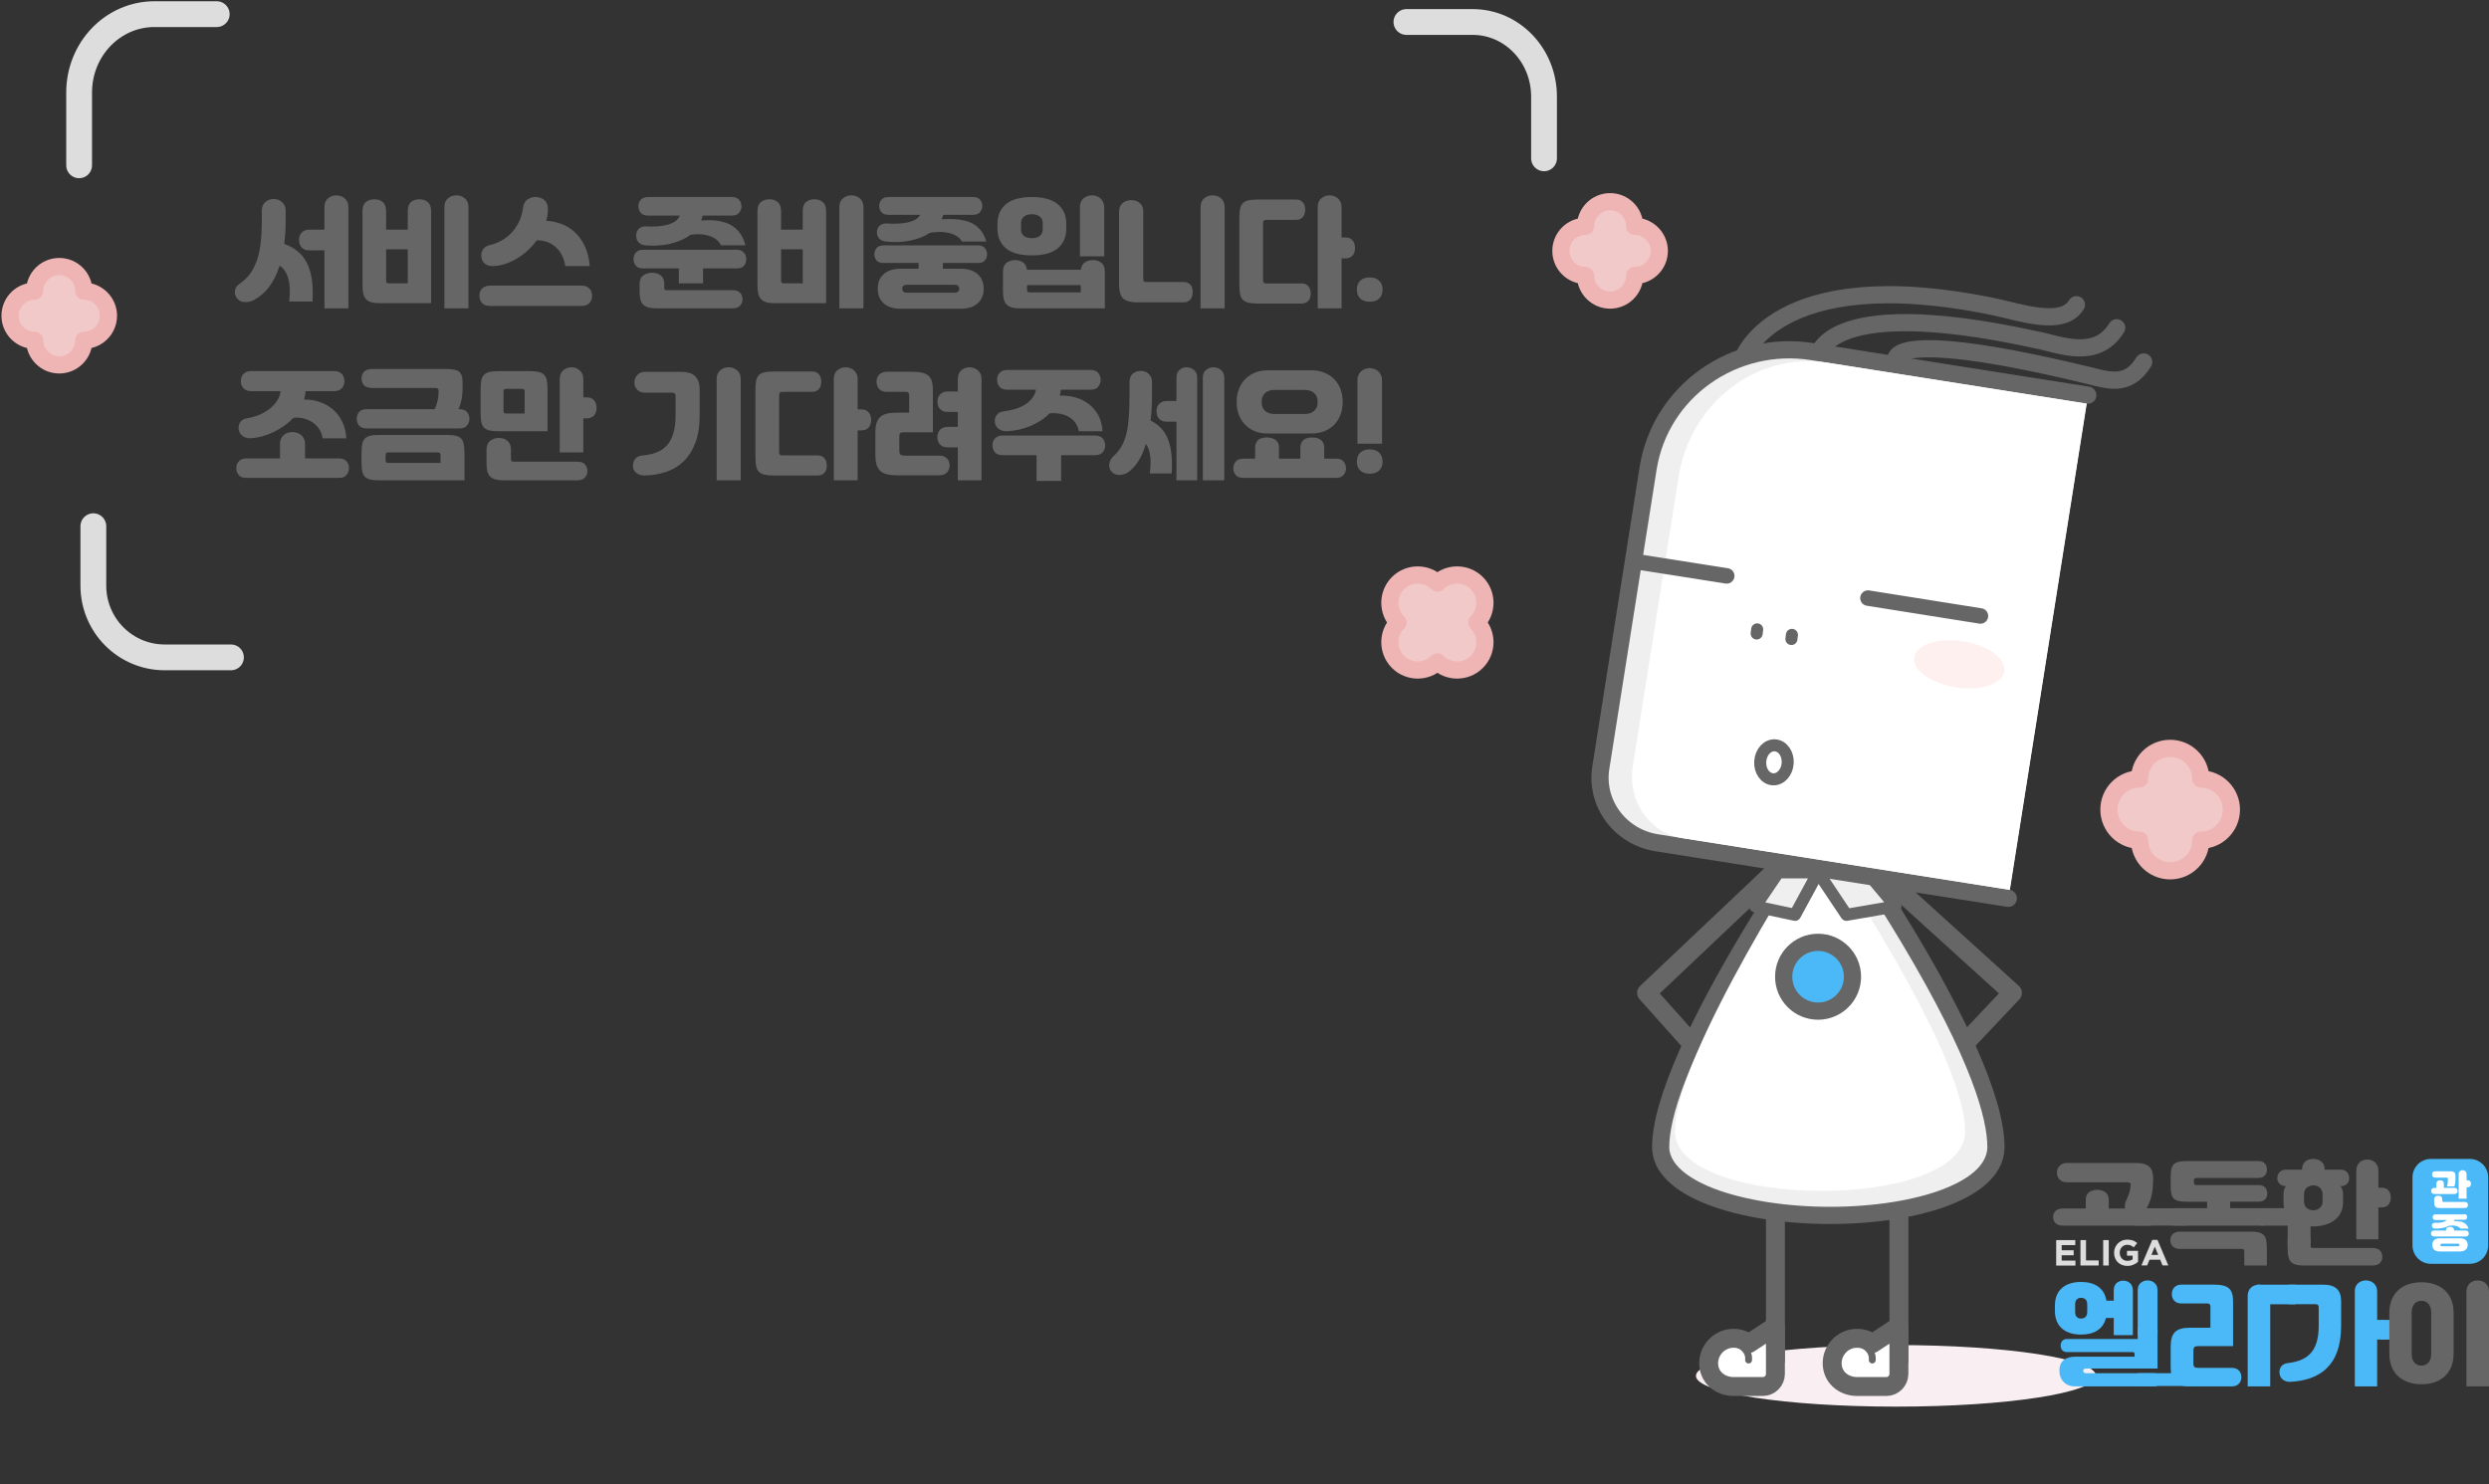 <svg width="1447" height="863" viewBox="0 0 1447 863" fill="none" xmlns="http://www.w3.org/2000/svg">
<rect x="0" y="0" width="1447" height="863" fill="#333333" stroke="none"/>
<path d="M1218.55 800.099C1218.55 809.999 1166.45 817.999 1102.25 817.999C1038.05 817.999 985.945 809.999 985.945 800.099C985.945 790.199 1038.05 782.199 1102.25 782.199C1166.45 782.199 1218.55 790.199 1218.55 800.099Z" fill="#F9EFF2"/>
<path d="M1103.95 675V791" stroke="#666666" stroke-width="11" stroke-miterlimit="10" stroke-linecap="round" stroke-linejoin="round"/>
<path d="M1032.15 675V791" stroke="#666666" stroke-width="11" stroke-miterlimit="10" stroke-linecap="round" stroke-linejoin="round"/>
<path d="M1031.25 507.3L957.246 577.4L999.046 624.2" stroke="#666666" stroke-width="11" stroke-miterlimit="10" stroke-linecap="round" stroke-linejoin="round"/>
<path d="M1092.65 507.3L1169.95 577.4L1125.75 624.2" stroke="#666666" stroke-width="11" stroke-miterlimit="10" stroke-linecap="round" stroke-linejoin="round"/>
<path d="M1063.95 706.799C1016.15 706.799 965.445 692.799 965.445 666.999C965.445 616.899 1044.05 500.799 1062.95 473.699C1081.85 500.699 1160.35 615.499 1160.35 666.999C1160.35 681.799 1144.85 690.999 1131.95 695.999C1114.15 702.999 1090.05 706.799 1063.95 706.799Z" fill="#EFEFEF"/>
<path d="M1062.95 482.4C1072.55 496.2 1089.15 520.9 1105.65 548.5C1146.75 617.4 1155.35 651 1155.35 667C1155.35 673.6 1150.95 683.2 1130.05 691.4C1113.15 698 1089.05 701.8 1063.95 701.8C1038.55 701.8 1013.95 697.9 996.445 691.2C986.745 687.5 970.445 679.3 970.445 667C970.445 651.5 979.045 618.4 1020.25 549.1C1036.75 521.3 1053.45 496.3 1062.95 482.4ZM1062.95 465C1062.95 465 960.445 608.1 960.445 667C960.445 696.7 1012.35 711.8 1063.95 711.8C1114.85 711.8 1165.35 697.1 1165.35 667C1165.35 606.4 1062.95 465 1062.95 465Z" fill="#666666"/>
<path d="M1056.85 486.1C1056.85 486.1 973.746 612.4 973.746 657.9C973.746 703.4 1142.45 704.8 1142.45 657.9C1142.55 611.1 1056.85 486.1 1056.85 486.1Z" fill="white"/>
<path d="M1033.85 507.3L1020.45 527.1L1043.55 532L1056.95 507.3H1033.85Z" fill="#EFEFEF"/>
<path d="M1033.85 507.3L1020.45 527.1L1043.55 532L1056.95 507.3H1033.85Z" stroke="#666666" stroke-width="7" stroke-miterlimit="10" stroke-linecap="round" stroke-linejoin="round"/>
<path d="M1085.45 507.3L1101.95 527.1L1073.45 532L1056.95 507.3H1085.45Z" fill="#EFEFEF"/>
<path d="M1085.45 507.3L1101.95 527.1L1073.45 532L1056.95 507.3H1085.45Z" stroke="#666666" stroke-width="7" stroke-miterlimit="10" stroke-linecap="round" stroke-linejoin="round"/>
<path d="M1076.95 568C1076.95 579 1067.95 588 1056.95 588C1045.95 588 1036.95 579 1036.95 568C1036.95 557 1045.95 548 1056.95 548C1067.95 548 1076.95 556.9 1076.95 568Z" fill="#4BB9F7"/>
<path d="M1056.95 588C1067.99 588 1076.95 579.046 1076.95 568C1076.95 556.954 1067.99 548 1056.95 548C1045.9 548 1036.95 556.954 1036.95 568C1036.95 579.046 1045.9 588 1056.95 588Z" stroke="#666666" stroke-width="10" stroke-miterlimit="10" stroke-linecap="round" stroke-linejoin="round"/>
<path d="M1088.55 781.299C1085.85 779.199 1082.35 777.999 1078.55 778.299C1071.25 778.799 1065.45 784.899 1065.15 792.199C1064.85 800.499 1071.45 806.299 1079.65 806.299H1096.65C1100.65 806.299 1103.95 802.999 1103.95 798.999V771.199L1088.55 781.299Z" fill="white"/>
<path d="M1088.55 781.299C1085.85 779.199 1082.35 777.999 1078.55 778.299C1071.25 778.799 1065.45 784.899 1065.15 792.199C1064.85 800.499 1071.45 806.299 1079.65 806.299H1096.65C1100.65 806.299 1103.95 802.999 1103.95 798.999V771.199L1088.55 781.299Z" stroke="#666666" stroke-width="11" stroke-miterlimit="10" stroke-linecap="round" stroke-linejoin="round"/>
<path d="M1083.25 782.199C1083.25 782.199 1089.05 784.899 1088.45 790.899" stroke="#666666" stroke-width="4" stroke-miterlimit="10" stroke-linecap="round" stroke-linejoin="round"/>
<path d="M1016.75 781.299C1014.05 779.199 1010.55 777.999 1006.75 778.299C999.446 778.799 993.646 784.899 993.346 792.199C993.046 800.499 999.646 806.299 1007.85 806.299H1024.85C1028.85 806.299 1032.15 802.999 1032.15 798.999V771.199L1016.75 781.299Z" fill="white"/>
<path d="M1016.75 781.299C1014.05 779.199 1010.55 777.999 1006.75 778.299C999.446 778.799 993.646 784.899 993.346 792.199C993.046 800.499 999.646 806.299 1007.85 806.299H1024.85C1028.85 806.299 1032.15 802.999 1032.15 798.999V771.199L1016.75 781.299Z" stroke="#666666" stroke-width="11" stroke-miterlimit="10" stroke-linecap="round" stroke-linejoin="round"/>
<path d="M1011.35 782.199C1011.35 782.199 1017.15 784.899 1016.55 790.899" stroke="#666666" stroke-width="4" stroke-miterlimit="10" stroke-linecap="round" stroke-linejoin="round"/>
<path d="M1056.05 210C1056.05 210 1054.85 169.3 1184.15 197.7C1197.25 200.2 1218.65 209.8 1230.55 190.6" stroke="#666666" stroke-width="10" stroke-miterlimit="10" stroke-linecap="round" stroke-linejoin="round"/>
<path d="M1012.54 209.8C1012.54 209.8 1030.14 152 1158.34 178.2C1173.64 181.3 1199.14 190.6 1207.14 177.2" stroke="#666666" stroke-width="10" stroke-miterlimit="10" stroke-linecap="round" stroke-linejoin="round"/>
<path d="M1167.55 522.4L963.146 490.1C941.846 486.7 927.346 467.2 930.646 446.4L958.146 272.3C965.246 227.6 1008.05 197.2 1053.75 204.5L1213.75 229.8" fill="#EFEFEF"/>
<path d="M1167.55 522.4L963.146 490.1C941.846 486.7 927.346 467.2 930.646 446.4L958.146 272.3C965.246 227.6 1008.05 197.2 1053.75 204.5L1213.75 229.8" stroke="#666666" stroke-width="10" stroke-miterlimit="10" stroke-linecap="round" stroke-linejoin="round"/>
<path d="M1168.45 517.5L977.945 487.4C958.945 484.4 946.045 465.7 949.245 445.6L975.845 277.4C982.645 234.2 1021.35 204.5 1062.35 210.9L1213.15 234.7" fill="white"/>
<path d="M954.346 327.1L1003.85 334.9" stroke="#666666" stroke-width="9" stroke-miterlimit="10" stroke-linecap="round" stroke-linejoin="round"/>
<path d="M1085.95 347.8L1151.35 358.2" stroke="#666666" stroke-width="9" stroke-miterlimit="10" stroke-linecap="round" stroke-linejoin="round"/>
<path d="M1021.55 366L1021.25 368.4" stroke="#666666" stroke-width="7" stroke-miterlimit="10" stroke-linecap="round" stroke-linejoin="round"/>
<path d="M1041.75 369.2L1041.45 371.6" stroke="#666666" stroke-width="7" stroke-miterlimit="10" stroke-linecap="round" stroke-linejoin="round"/>
<path d="M1039.29 443.817C1039.63 438.36 1036.34 433.71 1031.93 433.43C1027.52 433.151 1023.66 437.348 1023.32 442.804C1022.97 448.261 1026.27 452.911 1030.68 453.191C1035.08 453.47 1038.94 449.273 1039.29 443.817Z" stroke="#666666" stroke-width="7" stroke-miterlimit="10" stroke-linecap="round" stroke-linejoin="round"/>
<path d="M1165.25 390.4C1164.05 397.8 1151.45 402 1136.95 399.7C1122.45 397.4 1111.75 389.6 1112.85 382.2C1114.05 374.8 1126.65 370.6 1141.15 372.9C1155.65 375.1 1166.45 383 1165.25 390.4Z" fill="#FFF0F0"/>
<path d="M1102.15 209.9C1102.15 209.9 1094.25 189.5 1212.35 217.9C1224.35 220.6 1236.65 226.1 1246.25 210.5" stroke="#666666" stroke-width="10" stroke-miterlimit="10" stroke-linecap="round" stroke-linejoin="round"/>
<path d="M858.546 362C864.846 355.7 864.846 345.4 858.546 339.1C852.246 332.8 841.946 332.8 835.646 339.1C829.346 332.8 819.046 332.8 812.746 339.1C806.446 345.4 806.446 355.7 812.746 362C806.446 368.3 806.446 378.6 812.746 384.9C819.046 391.2 829.346 391.2 835.646 384.9C841.946 391.2 852.246 391.2 858.546 384.9C864.846 378.6 864.846 368.3 858.546 362Z" fill="#F2C9C9"/>
<path d="M858.546 362C864.846 355.7 864.846 345.4 858.546 339.1C852.246 332.8 841.946 332.8 835.646 339.1C829.346 332.8 819.046 332.8 812.746 339.1C806.446 345.4 806.446 355.7 812.746 362C806.446 368.3 806.446 378.6 812.746 384.9C819.046 391.2 829.346 391.2 835.646 384.9C841.946 391.2 852.246 391.2 858.546 384.9C864.846 378.6 864.846 368.3 858.546 362Z" stroke="#EFB4B4" stroke-width="10" stroke-miterlimit="10" stroke-linecap="round" stroke-linejoin="round"/>
<path d="M950.345 131.6C950.345 123.7 943.945 117.3 936.045 117.3C928.145 117.3 921.745 123.7 921.745 131.6C913.845 131.6 907.445 138 907.445 145.9C907.445 153.8 913.845 160.2 921.745 160.2C921.745 168.1 928.145 174.5 936.045 174.5C943.945 174.5 950.345 168.1 950.345 160.2C958.245 160.2 964.645 153.8 964.645 145.9C964.645 138 958.145 131.6 950.345 131.6Z" fill="#F2C9C9"/>
<path d="M950.345 131.6C950.345 123.7 943.945 117.3 936.045 117.3C928.145 117.3 921.745 123.7 921.745 131.6C913.845 131.6 907.445 138 907.445 145.9C907.445 153.8 913.845 160.2 921.745 160.2C921.745 168.1 928.145 174.5 936.045 174.5C943.945 174.5 950.345 168.1 950.345 160.2C958.245 160.2 964.645 153.8 964.645 145.9C964.645 138 958.145 131.6 950.345 131.6Z" stroke="#EFB4B4" stroke-width="10" stroke-miterlimit="10" stroke-linecap="round" stroke-linejoin="round"/>
<path d="M1279.44 453C1279.44 443.1 1271.44 435.2 1261.64 435.2C1251.74 435.2 1243.84 443.2 1243.84 453C1233.94 453 1226.04 461 1226.04 470.8C1226.04 480.7 1234.04 488.6 1243.84 488.6C1243.84 498.5 1251.84 506.4 1261.64 506.4C1271.54 506.4 1279.44 498.4 1279.44 488.6C1289.34 488.6 1297.24 480.6 1297.24 470.8C1297.24 461 1289.24 453 1279.44 453Z" fill="#F2C9C9"/>
<path d="M1279.44 453C1279.44 443.1 1271.44 435.2 1261.64 435.2C1251.74 435.2 1243.84 443.2 1243.84 453C1233.94 453 1226.04 461 1226.04 470.8C1226.04 480.7 1234.04 488.6 1243.84 488.6C1243.84 498.5 1251.84 506.4 1261.64 506.4C1271.54 506.4 1279.44 498.4 1279.44 488.6C1289.34 488.6 1297.24 480.6 1297.24 470.8C1297.24 461 1289.24 453 1279.44 453Z" stroke="#EFB4B4" stroke-width="10" stroke-miterlimit="10" stroke-linecap="round" stroke-linejoin="round"/>
<g clip-path="url(#clip0)">
<path d="M1212.58 702.788V697.538C1212.58 693.554 1215.82 691.913 1219.29 691.913C1222.66 691.913 1225.94 693.647 1225.94 697.538V702.788H1249.52C1253.5 702.788 1255.05 705.319 1255.05 707.756C1255.05 710.288 1253.46 712.725 1249.52 712.725H1199.13C1195.19 712.725 1193.6 710.288 1193.6 707.756C1193.6 705.319 1195.1 702.788 1199.13 702.788H1212.58Z" fill="#666666"/>
<path d="M1238.83 683.945V689.195C1238.83 688.258 1238.22 687.554 1237.19 687.554H1201.57C1197.63 687.554 1195.8 684.601 1195.8 681.93C1195.8 679.305 1197.58 676.305 1201.57 676.305H1241.65C1249.38 676.305 1251.77 679.258 1251.77 685.679V684.039C1251.77 694.585 1250.46 697.679 1247.97 702.648C1246.19 706.116 1241.88 707.616 1238.32 706.116C1235.41 704.851 1234.57 701.57 1235.88 698.57C1237.85 694.023 1238.83 692.757 1238.83 683.945Z" fill="#666666"/>
<path d="M1283.13 702.648V698.851H1271.27C1263.77 698.851 1261.94 697.023 1261.94 689.851V684.32C1261.94 677.148 1263.77 675.18 1271.27 675.18H1312.94C1316.6 675.18 1317.91 677.664 1317.91 680.101C1317.91 682.586 1316.55 685.023 1312.94 685.023H1277.22C1275.91 685.023 1275.44 685.351 1275.44 686.523V687.554C1275.44 688.867 1275.91 689.148 1277.22 689.148H1313.13C1316.74 689.148 1318.1 691.632 1318.1 694.07C1318.1 696.507 1316.64 698.804 1313.13 698.804H1296.53V702.601H1315.24C1319.17 702.601 1320.67 705.038 1320.67 707.663C1320.67 710.288 1319.08 712.726 1315.24 712.726H1264.66C1260.77 712.726 1259.22 710.288 1259.22 707.663C1259.22 705.038 1260.72 702.601 1264.66 702.601H1283.13V702.648ZM1267.28 726.272C1263.72 726.272 1261.75 724.163 1261.75 721.21C1261.75 718.257 1263.72 716.241 1267.28 716.241H1308.49C1316.41 716.241 1317.86 718.538 1317.86 726.132V735.928H1304.74V727.725C1304.74 726.694 1304.36 726.272 1303.28 726.272H1267.28Z" fill="#666666"/>
<path d="M1327.52 699.179V694.351C1327.52 692.664 1328.03 691.117 1328.88 689.757H1328.83C1325.6 689.757 1323.91 687.461 1323.91 685.117C1323.91 682.773 1325.55 680.195 1328.78 680.195H1338.3V680.055C1338.3 676.164 1340.92 673.961 1344.86 673.961C1348.8 673.961 1351.47 676.258 1351.47 680.055V680.195H1360.94C1364.22 680.195 1365.72 682.773 1365.72 685.117C1365.72 687.461 1364.27 689.757 1360.99 689.757H1360.7C1361.64 691.117 1362.16 692.664 1362.16 694.351V699.132C1362.16 708.694 1354.09 713.194 1344.81 713.194C1335.63 713.194 1327.52 708.741 1327.52 699.179ZM1339.28 735.928C1331.92 735.928 1329.95 733.35 1329.95 726.366V721.491C1329.95 717.038 1333.05 714.976 1336.7 714.976C1340.36 714.976 1343.27 717.085 1343.27 721.491V724.116C1343.27 725.569 1343.6 725.757 1345.05 725.757H1379.45C1383.44 725.757 1384.98 728.194 1384.98 730.819C1384.98 733.491 1383.39 735.928 1379.45 735.928H1339.28ZM1350.25 698.851V694.304C1350.25 691.07 1347.58 689.336 1344.86 689.336C1342.19 689.336 1339.47 691.117 1339.47 694.304V698.851C1339.47 702.085 1342.14 703.82 1344.86 703.82C1347.53 703.82 1350.25 702.038 1350.25 698.851ZM1369.84 680.805C1369.84 676.539 1372.8 674.289 1376.27 674.289C1379.69 674.289 1382.69 676.586 1382.69 680.805V690.695H1384.7C1388.69 690.695 1389.91 693.789 1389.91 696.414C1389.91 699.085 1388.64 702.132 1384.7 702.132H1382.69V720.694H1369.84V680.805Z" fill="#666666"/>
<path d="M1194.63 759.318C1194.63 749.662 1201.19 745.49 1209.86 745.49C1217.55 745.49 1223.36 748.818 1224.58 756.365H1228.85V750.318C1228.85 746.662 1231.33 744.74 1234.38 744.74C1237.33 744.74 1239.96 746.709 1239.96 750.318V776.427H1228.85V766.443H1224.3C1222.71 773.146 1217.13 776.099 1209.86 776.099C1201.19 776.099 1194.63 771.88 1194.63 762.271V759.318ZM1206.44 806.239C1200.54 806.239 1197.26 802.114 1197.26 797.426V796.63C1197.26 791.989 1200.54 788.942 1206.44 788.942H1240.94V787.302C1240.94 786.645 1240.57 786.27 1239.58 786.27H1201.52C1199.04 786.27 1197.96 784.349 1197.96 782.474C1197.96 780.646 1199.08 778.677 1201.52 778.677H1246.43C1252.19 778.677 1254.3 780.364 1254.3 785.52V795.833H1212.58C1211.6 795.833 1211.13 796.442 1211.13 797.098V797.286C1211.13 797.942 1211.6 798.551 1212.58 798.551H1252.33C1254.91 798.551 1255.99 800.52 1255.99 802.489C1255.99 804.27 1254.96 806.239 1252.33 806.239H1206.44ZM1206.4 762.974C1206.4 765.88 1208.08 766.771 1209.86 766.771C1211.65 766.771 1213.43 765.833 1213.43 762.974V758.521C1213.43 755.615 1211.65 754.724 1209.86 754.724C1208.08 754.724 1206.4 755.662 1206.4 758.521V762.974ZM1242.77 750.178C1242.77 746.521 1245.54 744.6 1248.54 744.6C1251.49 744.6 1254.3 746.568 1254.3 750.178V776.427H1242.77V750.178Z" fill="#4BB9F7"/>
<path d="M1275.11 792.645C1275.11 794.942 1275.82 795.458 1278.11 795.458H1297.47C1301.46 795.458 1303.05 798.223 1303.05 800.848C1303.05 803.52 1301.41 806.239 1297.47 806.239H1273.28C1265.08 806.239 1261.94 803.286 1261.94 795.083V783.13C1261.94 774.927 1265.08 772.115 1273.28 772.115H1285.05V759.834C1285.05 758.99 1284.77 758.006 1283.27 758.006H1268.18C1264.24 758.006 1262.6 755.24 1262.6 752.568C1262.6 749.943 1264.19 747.037 1268.18 747.037H1286.74C1295.78 747.037 1298.22 749.615 1298.22 757.068V782.802H1278.16C1275.86 782.802 1275.16 783.317 1275.16 785.614V792.645H1275.11ZM1306.71 806.239V753.599C1306.71 749.334 1309.8 747.084 1313.27 747.084C1316.74 747.084 1319.83 749.334 1319.83 753.599V806.239H1306.71Z" fill="#4BB9F7"/>
<path d="M1348 771.036V760.068C1348 759.131 1347.39 758.427 1346.36 758.427H1331.41C1327.47 758.427 1325.88 755.427 1325.88 752.709C1325.88 750.084 1327.38 747.084 1331.41 747.084H1350.72C1358.13 747.084 1361.03 750.553 1361.03 756.646V771.083C1361.03 794.333 1348.42 802.723 1331.45 803.567C1328.22 803.708 1325.17 801.786 1325.17 797.942C1325.17 795.176 1326.77 793.067 1330.05 792.692C1340.27 791.38 1348 787.208 1348 771.036ZM1368.95 750.974C1368.95 746.756 1372.05 744.6 1375.47 744.6C1378.8 744.6 1381.98 746.85 1381.98 750.974V767.568H1384.14C1388.13 767.568 1389.34 770.661 1389.34 773.286C1389.34 775.958 1388.08 779.005 1384.14 779.005H1381.98V806.239H1369V750.974H1368.95Z" fill="#4BB9F7"/>
<path d="M1435.84 734.944H1413.2C1407.3 734.944 1402.52 730.163 1402.52 724.257V684.648C1402.52 678.742 1407.3 673.961 1413.2 673.961H1435.84C1441.75 673.961 1446.53 678.742 1446.53 684.648V724.21C1446.53 730.163 1441.75 734.944 1435.84 734.944Z" fill="#4BB9F7"/>
<path d="M1416.44 690.789V688.398C1416.44 687.648 1416.62 687.086 1417.05 686.805C1417.42 686.523 1417.94 686.336 1418.59 686.336C1419.2 686.336 1419.72 686.476 1420.14 686.805C1420.52 687.133 1420.75 687.648 1420.75 688.398V690.789H1426.75C1427.45 690.789 1427.97 690.976 1428.3 691.304C1428.58 691.679 1428.77 692.054 1428.77 692.57C1428.77 693.086 1428.62 693.507 1428.3 693.836C1427.97 694.164 1427.5 694.351 1426.8 694.351H1415.41C1414.7 694.351 1414.19 694.164 1413.86 693.836C1413.53 693.461 1413.39 693.039 1413.39 692.57C1413.39 692.101 1413.53 691.679 1413.86 691.304C1414.19 690.929 1414.66 690.789 1415.41 690.789H1416.44ZM1415.97 684.789C1415.22 684.789 1414.7 684.601 1414.37 684.273C1414.05 683.898 1413.91 683.476 1413.91 682.914C1413.91 682.445 1414.05 682.023 1414.37 681.648C1414.7 681.273 1415.22 681.133 1415.97 681.133H1424.5C1425.58 681.133 1426.37 681.367 1426.84 681.789C1427.31 682.211 1427.5 682.867 1427.5 683.711V685.773C1427.5 686.617 1427.45 687.414 1427.31 688.164C1427.22 688.914 1427.08 689.476 1426.89 689.945H1422.53C1422.72 689.476 1422.86 688.914 1422.95 688.211C1423.05 687.508 1423.09 686.851 1423.09 686.195V685.305C1423.09 685.117 1423.05 684.976 1422.95 684.93C1422.86 684.883 1422.72 684.836 1422.53 684.836H1415.97V684.789ZM1418.45 702.507C1417.8 702.507 1417.23 702.46 1416.81 702.32C1416.39 702.179 1416.06 701.992 1415.78 701.71C1415.55 701.429 1415.36 701.101 1415.27 700.632C1415.17 700.21 1415.12 699.648 1415.12 699.039V697.586C1415.12 696.789 1415.36 696.226 1415.83 695.851C1416.3 695.476 1416.86 695.336 1417.52 695.336C1418.17 695.336 1418.73 695.523 1419.2 695.851C1419.67 696.226 1419.86 696.789 1419.86 697.586V698.335C1419.86 698.617 1419.91 698.757 1420 698.851C1420.09 698.898 1420.23 698.945 1420.52 698.945H1432.8C1433.5 698.945 1434.02 699.132 1434.34 699.46C1434.62 699.835 1434.77 700.257 1434.77 700.726C1434.77 701.195 1434.62 701.617 1434.3 701.992C1434.02 702.367 1433.5 702.507 1432.8 702.507H1418.45ZM1429.37 682.82C1429.37 682.07 1429.61 681.461 1430.08 681.086C1430.55 680.711 1431.06 680.477 1431.67 680.477C1432.28 680.477 1432.8 680.664 1433.27 681.086C1433.73 681.508 1433.97 682.07 1433.97 682.82V686.383H1434.67C1435.05 686.383 1435.33 686.43 1435.56 686.57C1435.8 686.711 1435.98 686.851 1436.12 687.039C1436.27 687.226 1436.36 687.461 1436.41 687.695C1436.45 687.93 1436.5 688.164 1436.5 688.398C1436.5 688.633 1436.45 688.867 1436.41 689.101C1436.36 689.336 1436.22 689.57 1436.12 689.758C1435.98 689.945 1435.8 690.133 1435.56 690.226C1435.33 690.367 1435.05 690.414 1434.67 690.414H1433.97V697.07H1429.37V682.82Z" fill="white"/>
<path d="M1422.02 715.585V715.444C1422.02 714.694 1422.25 714.179 1422.72 713.897C1423.19 713.616 1423.75 713.429 1424.36 713.429C1424.97 713.429 1425.53 713.569 1426 713.897C1426.47 714.225 1426.7 714.741 1426.7 715.444V715.585H1433.41C1433.73 715.585 1434.02 715.632 1434.25 715.725C1434.48 715.819 1434.67 715.96 1434.81 716.147C1434.95 716.335 1435.05 716.522 1435.14 716.71C1435.19 716.897 1435.23 717.132 1435.23 717.366C1435.23 717.835 1435.09 718.21 1434.81 718.538C1434.53 718.866 1434.06 719.053 1433.41 719.053H1415.12C1414.47 719.053 1414 718.866 1413.72 718.538C1413.44 718.21 1413.3 717.788 1413.3 717.366C1413.3 717.132 1413.34 716.944 1413.39 716.71C1413.44 716.475 1413.58 716.288 1413.72 716.147C1413.86 715.96 1414.05 715.866 1414.28 715.725C1414.52 715.632 1414.8 715.585 1415.12 715.585H1422.02ZM1432.47 706.069C1433.12 706.069 1433.59 706.21 1433.87 706.538C1434.16 706.866 1434.3 707.241 1434.3 707.71C1434.3 708.179 1434.16 708.554 1433.87 708.882C1433.59 709.21 1433.12 709.351 1432.47 709.351H1426.84C1426.8 709.491 1426.75 709.632 1426.7 709.772C1426.66 709.913 1426.61 710.054 1426.52 710.147C1426.84 710.1 1427.22 710.1 1427.55 710.1C1427.87 710.1 1428.25 710.1 1428.58 710.147C1429.37 710.194 1430.08 710.288 1430.78 710.429C1431.48 710.569 1432.09 710.85 1432.66 711.179C1433.22 711.507 1433.69 711.929 1434.11 712.491C1434.53 713.054 1434.86 713.71 1435.09 714.46H1430.41C1430.22 714.179 1429.98 713.944 1429.66 713.757C1429.33 713.522 1429 713.335 1428.58 713.194C1428.2 713.054 1427.78 712.913 1427.36 712.819C1426.94 712.725 1426.52 712.679 1426.09 712.679C1425.72 712.679 1425.3 712.679 1424.87 712.725C1424.45 712.725 1424.03 712.772 1423.61 712.866C1423.05 713.147 1422.44 713.429 1421.78 713.616C1421.12 713.85 1420.47 713.991 1419.77 714.132C1419.06 714.272 1418.36 714.366 1417.66 714.413C1416.95 714.46 1416.25 714.46 1415.55 714.46C1414.89 714.413 1414.42 714.225 1414.14 713.85C1413.86 713.475 1413.72 712.96 1413.81 712.397C1413.91 711.929 1414.09 711.6 1414.47 711.366C1414.84 711.132 1415.27 711.038 1415.83 711.085C1416.58 711.132 1417.28 711.132 1417.94 711.085C1418.59 711.038 1419.25 710.944 1419.81 710.804C1420.37 710.663 1420.89 710.475 1421.31 710.288C1421.73 710.054 1422.06 709.819 1422.3 709.491H1416.06C1415.41 709.491 1414.94 709.351 1414.66 709.022C1414.37 708.694 1414.23 708.319 1414.23 707.851C1414.23 707.382 1414.37 707.007 1414.66 706.679C1414.94 706.351 1415.41 706.21 1416.06 706.21H1432.47V706.069ZM1430.22 720.085C1430.97 720.085 1431.58 720.178 1432.14 720.366C1432.7 720.553 1433.12 720.835 1433.5 721.163C1433.87 721.491 1434.16 721.913 1434.34 722.381C1434.53 722.85 1434.62 723.366 1434.62 723.928C1434.62 724.491 1434.53 725.006 1434.34 725.475C1434.16 725.944 1433.87 726.366 1433.5 726.694C1433.12 727.022 1432.66 727.303 1432.14 727.491C1431.58 727.678 1430.97 727.772 1430.22 727.772H1418.36C1417.61 727.772 1417 727.678 1416.44 727.491C1415.87 727.303 1415.41 727.022 1415.08 726.694C1414.7 726.366 1414.47 725.944 1414.28 725.475C1414.09 725.006 1414 724.491 1414 723.928C1414 723.366 1414.09 722.85 1414.28 722.381C1414.47 721.913 1414.75 721.491 1415.08 721.163C1415.45 720.835 1415.87 720.553 1416.44 720.366C1417 720.178 1417.66 720.085 1418.36 720.085H1430.22ZM1428.86 724.725C1429.28 724.725 1429.56 724.631 1429.66 724.491C1429.75 724.35 1429.84 724.163 1429.84 723.975C1429.84 723.788 1429.8 723.647 1429.66 723.46C1429.52 723.272 1429.28 723.225 1428.86 723.225H1419.72C1419.3 723.225 1419.02 723.319 1418.92 723.46C1418.83 723.6 1418.73 723.788 1418.73 723.975C1418.73 724.163 1418.78 724.303 1418.92 724.491C1419.06 724.678 1419.3 724.725 1419.72 724.725H1428.86Z" fill="white"/>
<path d="M1271.55 702.647H1240.94V712.725H1271.55V702.647Z" fill="#666666"/>
<path d="M1337.46 712.725H1315.1C1312.85 712.725 1311.02 710.897 1311.02 708.647V706.679C1311.02 704.429 1312.85 702.601 1315.1 702.601H1337.46C1339.71 702.601 1341.53 704.429 1341.53 706.679V708.647C1341.53 710.944 1339.71 712.725 1337.46 712.725Z" fill="#666666"/>
<path d="M1343.27 711.179H1329.96V724.491H1343.27V711.179Z" fill="#666666"/>
<path d="M1195.38 721.163H1206.49V724.069H1198.57V727.069H1205.55V729.975H1198.57V733.069H1206.58V735.975H1195.38V721.163Z" fill="#DDDDDD"/>
<path d="M1209.49 721.163H1212.72V732.975H1220.08V735.928H1209.49V721.163Z" fill="#DDDDDD"/>
<path d="M1222.71 721.163H1225.94V735.928H1222.71V721.163Z" fill="#DDDDDD"/>
<path d="M1236.77 736.163C1235.6 736.163 1234.57 735.975 1233.63 735.6C1232.69 735.225 1231.85 734.71 1231.19 734.007C1230.49 733.35 1229.97 732.507 1229.6 731.616C1229.22 730.725 1229.04 729.694 1229.04 728.569V728.522C1229.04 727.444 1229.22 726.46 1229.6 725.569C1229.97 724.632 1230.54 723.835 1231.19 723.132C1231.9 722.429 1232.69 721.866 1233.63 721.491C1234.57 721.069 1235.6 720.882 1236.72 720.882C1237.38 720.882 1237.99 720.929 1238.51 721.022C1239.07 721.116 1239.54 721.257 1240.01 721.397C1240.47 721.585 1240.9 721.772 1241.32 722.054C1241.74 722.335 1242.11 722.616 1242.49 722.897L1240.43 725.382C1240.15 725.147 1239.86 724.913 1239.58 724.725C1239.3 724.538 1239.02 724.397 1238.69 724.257C1238.41 724.116 1238.08 724.022 1237.71 723.976C1237.33 723.929 1236.96 723.882 1236.54 723.882C1235.93 723.882 1235.41 724.022 1234.9 724.257C1234.38 724.491 1233.91 724.819 1233.54 725.241C1233.16 725.663 1232.83 726.132 1232.65 726.694C1232.41 727.257 1232.32 727.866 1232.32 728.475V728.522C1232.32 729.179 1232.41 729.835 1232.65 730.397C1232.88 730.96 1233.16 731.475 1233.58 731.897C1234.01 732.319 1234.47 732.647 1234.99 732.882C1235.55 733.116 1236.12 733.21 1236.77 733.21C1237.99 733.21 1239.02 732.928 1239.82 732.319V730.21H1236.54V727.397H1242.96V733.819C1242.21 734.475 1241.32 735.038 1240.24 735.46C1239.3 735.928 1238.08 736.163 1236.77 736.163Z" fill="#DDDDDD"/>
<path d="M1251.25 721.022H1254.25L1260.58 735.881H1257.21L1255.85 732.553H1249.61L1248.25 735.881H1244.93L1251.25 721.022ZM1254.68 729.741L1252.71 724.96L1250.74 729.741H1254.68Z" fill="#DDDDDD"/>
<path d="M1275.07 798.552H1242.77V806.239H1275.07V798.552Z" fill="#4BB9F7"/>
<path d="M1334.6 747.084H1312.33V758.474H1334.6V747.084Z" fill="#4BB9F7"/>
<path d="M1395.53 767.568H1384.1V779.006H1395.53V767.568Z" fill="#4BB9F7"/>
<path d="M1389.06 763.443C1389.06 751.912 1396.75 745.678 1407.72 745.678C1418.69 745.678 1426.42 751.865 1426.42 763.443V787.208C1426.42 798.833 1418.69 804.973 1407.77 804.973C1396.8 804.973 1389.06 798.786 1389.06 787.208V763.443ZM1402.05 787.442C1402.05 791.895 1404.49 794.145 1407.67 794.145C1410.91 794.145 1413.39 791.895 1413.39 787.442V763.162C1413.39 758.756 1410.91 756.412 1407.67 756.459C1404.44 756.506 1402.05 758.802 1402.05 763.162V787.442ZM1433.88 806.239V751.115C1433.88 746.85 1436.97 744.6 1440.44 744.6C1443.91 744.6 1447 746.85 1447 751.115V806.239H1433.88Z" fill="#666666"/>
<path d="M1254.3 772.49H1242.77V785.474H1254.3V772.49Z" fill="#4BB9F7"/>
</g>
<path d="M54.266 306V340.541C54.266 363.619 72.813 382.276 95.755 382.276H134.266" stroke="#DDDDDD" stroke-width="15" stroke-miterlimit="10" stroke-linecap="round" stroke-linejoin="round"/>
<path d="M126 8.227H89.772C65.568 8.227 46 28.605 46 53.813V96.125" stroke="#DDDDDD" stroke-width="15" stroke-miterlimit="10" stroke-linecap="round" stroke-linejoin="round"/>
<path d="M897.633 92.067V56.167C897.633 32.182 879.085 12.791 856.143 12.791H817.633" stroke="#DDDDDD" stroke-width="15" stroke-miterlimit="10" stroke-linecap="round" stroke-linejoin="round"/>
<path d="M138.991 165.25C141.557 163.523 143.681 161.517 145.361 159.23C147.041 156.897 148.394 154.213 149.421 151.18C150.447 148.147 151.171 144.717 151.591 140.89C152.011 137.063 152.221 132.747 152.221 127.94V122.48C152.221 120.24 152.921 118.56 154.321 117.44C155.721 116.273 157.331 115.69 159.151 115.69C160.037 115.69 160.901 115.853 161.741 116.18C162.581 116.46 163.304 116.903 163.911 117.51C164.564 118.07 165.077 118.77 165.451 119.61C165.871 120.45 166.081 121.407 166.081 122.48V127.87C166.081 132.91 165.801 137.553 165.241 141.8C168.181 142.873 170.747 144.297 172.941 146.07C175.134 147.797 176.931 150.013 178.331 152.72C179.731 155.38 180.711 158.577 181.271 162.31C181.831 165.997 181.971 170.337 181.691 175.33H168.111C169.371 164.83 167.527 157.877 162.581 154.47C159.547 164.083 154.554 170.757 147.601 174.49C146.714 174.957 145.804 175.283 144.871 175.47C143.937 175.703 143.027 175.773 142.141 175.68C141.254 175.633 140.437 175.423 139.691 175.05C138.991 174.723 138.407 174.257 137.941 173.65C137.474 173.09 137.101 172.46 136.821 171.76C136.587 171.013 136.494 170.267 136.541 169.52C136.587 168.727 136.797 167.957 137.171 167.21C137.591 166.463 138.197 165.81 138.991 165.25ZM188.621 145.58H179.731C178.657 145.58 177.747 145.417 177.001 145.09C176.301 144.717 175.694 144.25 175.181 143.69C174.714 143.083 174.364 142.43 174.131 141.73C173.944 140.983 173.851 140.26 173.851 139.56C173.851 138.86 173.944 138.16 174.131 137.46C174.364 136.713 174.714 136.06 175.181 135.5C175.647 134.94 176.254 134.473 177.001 134.1C177.747 133.727 178.657 133.54 179.731 133.54H188.621V120.38C188.621 118.14 189.321 116.46 190.721 115.34C192.121 114.173 193.731 113.59 195.551 113.59C196.437 113.59 197.301 113.753 198.141 114.08C198.981 114.36 199.727 114.78 200.381 115.34C201.034 115.9 201.547 116.6 201.921 117.44C202.341 118.28 202.551 119.26 202.551 120.38V179.32H188.621V145.58ZM220.891 176.31C218.837 176.31 217.157 176.123 215.851 175.75C214.544 175.377 213.517 174.77 212.771 173.93C212.024 173.09 211.487 172.017 211.161 170.71C210.881 169.357 210.741 167.723 210.741 165.81V122.83C210.741 120.357 211.394 118.583 212.701 117.51C214.007 116.437 215.687 115.9 217.741 115.9C219.747 115.9 221.357 116.46 222.571 117.58C223.831 118.653 224.461 120.403 224.461 122.83V133.54H237.061V122.83C237.061 120.357 237.691 118.583 238.951 117.51C240.211 116.437 241.844 115.9 243.851 115.9C245.904 115.9 247.537 116.46 248.751 117.58C250.011 118.653 250.641 120.403 250.641 122.83V176.31H220.891ZM258.341 179.32V120.52C258.341 118.233 259.041 116.507 260.441 115.34C261.841 114.173 263.474 113.59 265.341 113.59C267.207 113.59 268.841 114.173 270.241 115.34C271.641 116.507 272.341 118.233 272.341 120.52V179.32H258.341ZM237.061 164.76V144.95H224.461V162.94C224.461 163.733 224.577 164.247 224.811 164.48C225.091 164.667 225.627 164.76 226.421 164.76H237.061ZM318.541 121.99C318.494 124.09 318.167 126.237 317.561 128.43C320.501 128.523 323.417 129.107 326.311 130.18C329.204 131.253 331.817 132.863 334.151 135.01C336.484 137.157 338.421 139.863 339.961 143.13C341.547 146.397 342.504 150.27 342.831 154.75H328.621C328.294 152.37 327.641 150.247 326.661 148.38C325.681 146.467 324.444 144.88 322.951 143.62C321.504 142.313 319.847 141.333 317.981 140.68C316.114 140.027 314.131 139.723 312.031 139.77C310.444 141.963 308.647 143.97 306.641 145.79C304.634 147.61 302.511 149.173 300.271 150.48C298.077 151.787 295.791 152.813 293.411 153.56C291.077 154.307 288.767 154.703 286.481 154.75C284.754 154.797 283.261 154.353 282.001 153.42C280.741 152.44 280.017 151.087 279.831 149.36C279.644 147.68 279.994 146.21 280.881 144.95C281.767 143.69 283.097 142.873 284.871 142.5C287.157 141.987 289.374 141.123 291.521 139.91C293.714 138.697 295.674 137.18 297.401 135.36C299.127 133.493 300.574 131.347 301.741 128.92C302.907 126.493 303.677 123.81 304.051 120.87C304.331 118.63 305.217 116.997 306.711 115.97C308.251 114.897 310.001 114.43 311.961 114.57C314.014 114.757 315.647 115.48 316.861 116.74C318.074 118 318.634 119.75 318.541 121.99ZM338.211 166.09C339.284 166.09 340.194 166.277 340.941 166.65C341.734 166.977 342.364 167.42 342.831 167.98C343.344 168.54 343.694 169.193 343.881 169.94C344.114 170.64 344.231 171.34 344.231 172.04C344.231 172.787 344.114 173.51 343.881 174.21C343.647 174.91 343.274 175.54 342.761 176.1C342.294 176.66 341.687 177.103 340.941 177.43C340.194 177.757 339.284 177.92 338.211 177.92H284.731C283.657 177.92 282.747 177.757 282.001 177.43C281.254 177.103 280.624 176.66 280.111 176.1C279.644 175.54 279.294 174.91 279.061 174.21C278.827 173.51 278.711 172.787 278.711 172.04C278.711 171.34 278.804 170.64 278.991 169.94C279.224 169.193 279.574 168.54 280.041 167.98C280.554 167.42 281.184 166.977 281.931 166.65C282.724 166.277 283.657 166.09 284.731 166.09H338.211ZM425.52 114.57C426.5 114.57 427.34 114.733 428.04 115.06C428.74 115.34 429.3 115.737 429.72 116.25C430.187 116.763 430.513 117.347 430.7 118C430.933 118.653 431.05 119.307 431.05 119.96C431.05 121.313 430.607 122.55 429.72 123.67C428.88 124.79 427.48 125.35 425.52 125.35H408.44C408.347 125.863 408.23 126.353 408.09 126.82C407.997 127.287 407.857 127.753 407.67 128.22C408.697 128.127 409.7 128.08 410.68 128.08C411.707 128.033 412.733 128.033 413.76 128.08C416.047 128.173 418.217 128.5 420.27 129.06C422.37 129.573 424.26 130.39 425.94 131.51C427.667 132.63 429.16 134.1 430.42 135.92C431.68 137.74 432.66 139.98 433.36 142.64H419.22C417.96 140.307 416.163 138.673 413.83 137.74C411.497 136.76 408.953 136.247 406.2 136.2C405.407 136.2 404.613 136.223 403.82 136.27C403.027 136.317 402.21 136.41 401.37 136.55C399.69 137.81 397.8 138.883 395.7 139.77C393.647 140.657 391.477 141.357 389.19 141.87C386.903 142.337 384.593 142.64 382.26 142.78C379.927 142.92 377.64 142.897 375.4 142.71C373.487 142.523 372.04 141.87 371.06 140.75C370.127 139.583 369.73 138.113 369.87 136.34C369.963 134.987 370.523 133.843 371.55 132.91C372.623 131.977 373.977 131.557 375.61 131.65C377.803 131.79 379.95 131.79 382.05 131.65C384.197 131.51 386.133 131.207 387.86 130.74C389.633 130.273 391.15 129.62 392.41 128.78C393.717 127.893 394.65 126.75 395.21 125.35H376.66C374.7 125.35 373.277 124.79 372.39 123.67C371.55 122.55 371.13 121.313 371.13 119.96C371.13 119.307 371.223 118.653 371.41 118C371.643 117.347 371.97 116.763 372.39 116.25C372.857 115.737 373.44 115.34 374.14 115.06C374.84 114.733 375.68 114.57 376.66 114.57H425.52ZM394.65 156.08H373.79C371.83 156.08 370.43 155.543 369.59 154.47C368.75 153.35 368.33 152.113 368.33 150.76C368.33 150.107 368.423 149.453 368.61 148.8C368.797 148.147 369.1 147.563 369.52 147.05C369.987 146.49 370.57 146.047 371.27 145.72C371.97 145.393 372.81 145.23 373.79 145.23H428.39C429.37 145.23 430.21 145.393 430.91 145.72C431.61 146.047 432.17 146.49 432.59 147.05C433.057 147.563 433.383 148.147 433.57 148.8C433.757 149.453 433.85 150.107 433.85 150.76C433.85 152.113 433.43 153.35 432.59 154.47C431.75 155.543 430.35 156.08 428.39 156.08H408.72V164.76H394.65V156.08ZM381.84 179.32C379.88 179.32 378.247 179.133 376.94 178.76C375.633 178.433 374.607 177.873 373.86 177.08C373.113 176.287 372.577 175.26 372.25 174C371.97 172.693 371.83 171.083 371.83 169.17V165.18C371.83 162.8 372.553 161.12 374 160.14C375.447 159.113 377.15 158.6 379.11 158.6C381.07 158.6 382.727 159.113 384.08 160.14C385.48 161.167 386.18 162.847 386.18 165.18V167.35C386.18 167.957 386.273 168.353 386.46 168.54C386.647 168.68 387.067 168.75 387.72 168.75H425.8C427.947 168.75 429.463 169.287 430.35 170.36C431.237 171.387 431.68 172.6 431.68 174C431.68 175.447 431.213 176.683 430.28 177.71C429.393 178.783 427.9 179.32 425.8 179.32H381.84ZM450.51 176.31C448.457 176.31 446.777 176.123 445.47 175.75C444.163 175.377 443.137 174.77 442.39 173.93C441.643 173.09 441.107 172.017 440.78 170.71C440.5 169.357 440.36 167.723 440.36 165.81V122.83C440.36 120.357 441.013 118.583 442.32 117.51C443.627 116.437 445.307 115.9 447.36 115.9C449.367 115.9 450.977 116.46 452.19 117.58C453.45 118.653 454.08 120.403 454.08 122.83V133.54H466.68V122.83C466.68 120.357 467.31 118.583 468.57 117.51C469.83 116.437 471.463 115.9 473.47 115.9C475.523 115.9 477.157 116.46 478.37 117.58C479.63 118.653 480.26 120.403 480.26 122.83V176.31H450.51ZM487.96 179.32V120.52C487.96 118.233 488.66 116.507 490.06 115.34C491.46 114.173 493.093 113.59 494.96 113.59C496.827 113.59 498.46 114.173 499.86 115.34C501.26 116.507 501.96 118.233 501.96 120.52V179.32H487.96ZM466.68 164.76V144.95H454.08V162.94C454.08 163.733 454.197 164.247 454.43 164.48C454.71 164.667 455.247 164.76 456.04 164.76H466.68ZM534.02 156.29V152.93H513.79C511.83 152.93 510.43 152.44 509.59 151.46C508.75 150.433 508.33 149.243 508.33 147.89C508.33 146.583 508.727 145.393 509.52 144.32C510.36 143.247 511.783 142.71 513.79 142.71H568.39C570.397 142.71 571.797 143.247 572.59 144.32C573.43 145.393 573.85 146.583 573.85 147.89C573.85 149.243 573.43 150.433 572.59 151.46C571.75 152.44 570.35 152.93 568.39 152.93H548.16V156.29H558.8C560.993 156.29 562.907 156.593 564.54 157.2C566.173 157.76 567.527 158.577 568.6 159.65C569.72 160.677 570.537 161.89 571.05 163.29C571.61 164.69 571.89 166.23 571.89 167.91C571.89 169.59 571.61 171.13 571.05 172.53C570.537 173.93 569.72 175.143 568.6 176.17C567.527 177.243 566.173 178.06 564.54 178.62C562.907 179.227 560.993 179.53 558.8 179.53H523.38C521.187 179.53 519.25 179.227 517.57 178.62C515.937 178.06 514.583 177.243 513.51 176.17C512.437 175.143 511.62 173.93 511.06 172.53C510.547 171.13 510.29 169.59 510.29 167.91C510.29 166.23 510.547 164.69 511.06 163.29C511.62 161.89 512.437 160.677 513.51 159.65C514.583 158.577 515.937 157.76 517.57 157.2C519.25 156.593 521.187 156.29 523.38 156.29H534.02ZM565.52 114.57C567.527 114.57 568.95 115.107 569.79 116.18C570.63 117.207 571.05 118.397 571.05 119.75C571.05 121.103 570.607 122.317 569.72 123.39C568.88 124.417 567.48 124.93 565.52 124.93H548.3C548.067 125.957 547.787 126.82 547.46 127.52C548.533 127.427 549.607 127.38 550.68 127.38C551.753 127.333 552.827 127.333 553.9 127.38C556.187 127.473 558.357 127.753 560.41 128.22C562.51 128.64 564.4 129.363 566.08 130.39C567.76 131.37 569.207 132.677 570.42 134.31C571.68 135.943 572.66 137.997 573.36 140.47H559.22C558.66 139.443 557.913 138.58 556.98 137.88C556.093 137.18 555.09 136.62 553.97 136.2C552.85 135.733 551.637 135.407 550.33 135.22C549.07 134.987 547.787 134.87 546.48 134.87C545.547 134.87 544.59 134.917 543.61 135.01C542.63 135.057 541.627 135.197 540.6 135.43C538.92 136.503 537.077 137.437 535.07 138.23C533.063 138.977 530.963 139.56 528.77 139.98C526.577 140.4 524.337 140.657 522.05 140.75C519.763 140.797 517.5 140.703 515.26 140.47C513.347 140.283 511.923 139.653 510.99 138.58C510.057 137.46 509.683 136.013 509.87 134.24C510.01 132.887 510.617 131.813 511.69 131.02C512.763 130.227 514.117 129.877 515.75 129.97C517.99 130.11 520.137 130.133 522.19 130.04C524.243 129.947 526.11 129.713 527.79 129.34C529.47 128.967 530.917 128.43 532.13 127.73C533.39 126.983 534.347 126.05 535 124.93H516.66C514.7 124.93 513.277 124.417 512.39 123.39C511.55 122.317 511.13 121.103 511.13 119.75C511.13 118.397 511.55 117.207 512.39 116.18C513.23 115.107 514.653 114.57 516.66 114.57H565.52ZM554.67 170.22C555.93 170.22 556.747 169.963 557.12 169.45C557.493 168.937 557.68 168.423 557.68 167.91C557.68 167.397 557.493 166.883 557.12 166.37C556.747 165.857 555.93 165.6 554.67 165.6H527.51C526.25 165.6 525.433 165.857 525.06 166.37C524.687 166.883 524.5 167.397 524.5 167.91C524.5 168.423 524.687 168.937 525.06 169.45C525.433 169.963 526.25 170.22 527.51 170.22H554.67ZM593.03 179.32C591.07 179.32 589.437 179.133 588.13 178.76C586.87 178.387 585.867 177.803 585.12 177.01C584.373 176.217 583.837 175.167 583.51 173.86C583.23 172.553 583.09 170.967 583.09 169.1V157.97C583.09 155.59 583.767 153.887 585.12 152.86C586.52 151.787 588.2 151.25 590.16 151.25C591.933 151.25 593.45 151.693 594.71 152.58C596.017 153.467 596.787 154.89 597.02 156.85H628.38C628.613 154.89 629.383 153.467 630.69 152.58C631.997 151.693 633.56 151.25 635.38 151.25C637.34 151.25 638.973 151.787 640.28 152.86C641.633 153.887 642.31 155.59 642.31 157.97V179.32H593.03ZM579.87 130.46C579.87 127.613 580.36 125.187 581.34 123.18C582.32 121.173 583.673 119.54 585.4 118.28C587.173 116.973 589.273 116.04 591.7 115.48C594.173 114.873 596.903 114.57 599.89 114.57C602.877 114.57 605.583 114.873 608.01 115.48C610.483 116.04 612.583 116.973 614.31 118.28C616.083 119.54 617.46 121.173 618.44 123.18C619.42 125.187 619.91 127.613 619.91 130.46V132.63C619.91 135.477 619.42 137.903 618.44 139.91C617.46 141.917 616.083 143.573 614.31 144.88C612.583 146.14 610.483 147.073 608.01 147.68C605.583 148.24 602.877 148.52 599.89 148.52C596.903 148.52 594.173 148.24 591.7 147.68C589.273 147.073 587.173 146.14 585.4 144.88C583.673 143.573 582.32 141.917 581.34 139.91C580.36 137.903 579.87 135.477 579.87 132.63V130.46ZM627.82 120.52C627.82 118.233 628.52 116.507 629.92 115.34C631.367 114.173 633.023 113.59 634.89 113.59C635.777 113.59 636.64 113.753 637.48 114.08C638.367 114.36 639.137 114.803 639.79 115.41C640.443 115.97 640.957 116.693 641.33 117.58C641.75 118.42 641.96 119.4 641.96 120.52V149.08H627.82V120.52ZM593.59 133.26C593.59 135.033 594.173 136.363 595.34 137.25C596.507 138.09 598.023 138.51 599.89 138.51C601.757 138.51 603.273 138.09 604.44 137.25C605.607 136.363 606.19 135.033 606.19 133.26V129.83C606.19 128.057 605.607 126.75 604.44 125.91C603.273 125.023 601.757 124.58 599.89 124.58C598.023 124.58 596.507 125.023 595.34 125.91C594.173 126.75 593.59 128.057 593.59 129.83V133.26ZM628.31 170.01V165.81H597.09V168.26C597.09 169.053 597.207 169.543 597.44 169.73C597.673 169.917 598.187 170.01 598.98 170.01H628.31ZM688.16 163.99C689.187 163.99 690.027 164.177 690.68 164.55C691.38 164.877 691.917 165.32 692.29 165.88C692.71 166.44 692.99 167.07 693.13 167.77C693.317 168.47 693.41 169.147 693.41 169.8C693.41 170.5 693.317 171.2 693.13 171.9C692.99 172.6 692.71 173.253 692.29 173.86C691.87 174.42 691.31 174.887 690.61 175.26C689.957 175.633 689.14 175.82 688.16 175.82H661.28C659.18 175.82 657.43 175.61 656.03 175.19C654.677 174.817 653.58 174.21 652.74 173.37C651.947 172.483 651.387 171.363 651.06 170.01C650.733 168.61 650.57 166.907 650.57 164.9V123.18C650.57 122.013 650.757 121.01 651.13 120.17C651.55 119.283 652.087 118.56 652.74 118C653.393 117.44 654.14 117.043 654.98 116.81C655.867 116.53 656.777 116.39 657.71 116.39C659.67 116.39 661.303 116.95 662.61 118.07C663.963 119.143 664.64 120.847 664.64 123.18V162.03C664.64 162.823 664.78 163.36 665.06 163.64C665.34 163.873 665.877 163.99 666.67 163.99H688.16ZM697.96 179.32V120.52C697.96 118.233 698.66 116.507 700.06 115.34C701.46 114.173 703.093 113.59 704.96 113.59C706.827 113.59 708.46 114.173 709.86 115.34C711.26 116.507 711.96 118.233 711.96 120.52V179.32H697.96ZM731.28 176.52C728.993 176.52 727.15 176.357 725.75 176.03C724.35 175.703 723.253 175.12 722.46 174.28C721.713 173.487 721.2 172.39 720.92 170.99C720.64 169.59 720.5 167.793 720.5 165.6V126.89C720.5 124.697 720.64 122.9 720.92 121.5C721.2 120.1 721.713 119.003 722.46 118.21C723.253 117.37 724.35 116.81 725.75 116.53C727.15 116.203 728.993 116.04 731.28 116.04H753.54C754.567 116.04 755.407 116.227 756.06 116.6C756.76 116.973 757.297 117.44 757.67 118C758.09 118.56 758.37 119.19 758.51 119.89C758.697 120.59 758.79 121.267 758.79 121.92C758.79 122.62 758.697 123.32 758.51 124.02C758.37 124.72 758.09 125.35 757.67 125.91C757.25 126.47 756.69 126.937 755.99 127.31C755.337 127.683 754.52 127.87 753.54 127.87H736.11C735.457 127.87 734.99 128.01 734.71 128.29C734.43 128.57 734.29 129.107 734.29 129.9V162.8C734.29 163.593 734.43 164.13 734.71 164.41C734.99 164.69 735.457 164.83 736.11 164.83H756.76C757.787 164.83 758.627 165.017 759.28 165.39C759.98 165.763 760.517 166.23 760.89 166.79C761.31 167.35 761.59 167.98 761.73 168.68C761.917 169.38 762.01 170.057 762.01 170.71C762.01 171.41 761.917 172.11 761.73 172.81C761.59 173.463 761.31 174.07 760.89 174.63C760.47 175.19 759.91 175.633 759.21 175.96C758.557 176.333 757.74 176.52 756.76 176.52H731.28ZM766.07 120.38C766.07 118.14 766.77 116.46 768.17 115.34C769.57 114.173 771.18 113.59 773 113.59C773.887 113.59 774.75 113.753 775.59 114.08C776.43 114.36 777.153 114.78 777.76 115.34C778.413 115.9 778.927 116.6 779.3 117.44C779.72 118.28 779.93 119.26 779.93 120.38V138.09H782.24C783.313 138.09 784.2 138.277 784.9 138.65C785.6 139.023 786.16 139.513 786.58 140.12C787 140.68 787.303 141.333 787.49 142.08C787.677 142.78 787.77 143.48 787.77 144.18C787.77 144.88 787.677 145.603 787.49 146.35C787.303 147.05 787 147.703 786.58 148.31C786.16 148.87 785.577 149.337 784.83 149.71C784.13 150.083 783.267 150.27 782.24 150.27H779.93V179.32H766.07V120.38ZM788.82 168.4C788.82 166.207 789.473 164.48 790.78 163.22C792.087 161.96 793.93 161.33 796.31 161.33C798.69 161.33 800.533 161.983 801.84 163.29C803.147 164.55 803.8 166.253 803.8 168.4C803.8 170.547 803.147 172.273 801.84 173.58C800.533 174.84 798.69 175.47 796.31 175.47C793.93 175.47 792.087 174.84 790.78 173.58C789.473 172.32 788.82 170.593 788.82 168.4ZM177.628 227.45C177.581 228.29 177.488 229.13 177.348 229.97C177.208 230.763 177.021 231.557 176.788 232.35H177.208C180.148 232.35 183.018 232.817 185.818 233.75C188.618 234.683 191.138 236.083 193.378 237.95C195.618 239.817 197.438 242.173 198.838 245.02C200.284 247.82 201.124 251.11 201.358 254.89H187.568C186.914 251.11 185.164 248.17 182.318 246.07C179.518 243.923 176.064 242.85 171.958 242.85C171.771 242.85 171.538 242.873 171.258 242.92C171.024 242.92 170.791 242.943 170.558 242.99C168.924 244.717 167.128 246.28 165.168 247.68C163.208 249.033 161.154 250.223 159.008 251.25C156.908 252.277 154.761 253.093 152.568 253.7C150.374 254.307 148.274 254.68 146.268 254.82C144.354 255.007 142.674 254.633 141.228 253.7C139.828 252.72 139.011 251.413 138.778 249.78C138.544 248.24 138.824 246.84 139.618 245.58C140.458 244.32 141.741 243.55 143.468 243.27C145.848 242.897 148.158 242.267 150.398 241.38C152.638 240.447 154.668 239.303 156.488 237.95C158.308 236.55 159.801 234.963 160.968 233.19C162.181 231.417 162.904 229.503 163.138 227.45H145.918C144.844 227.45 143.934 227.287 143.188 226.96C142.488 226.633 141.881 226.19 141.368 225.63C140.901 225.07 140.551 224.44 140.318 223.74C140.131 223.04 140.038 222.34 140.038 221.64C140.038 220.94 140.131 220.24 140.318 219.54C140.551 218.84 140.901 218.21 141.368 217.65C141.834 217.09 142.441 216.647 143.188 216.32C143.934 215.947 144.844 215.76 145.918 215.76H194.358C195.431 215.76 196.341 215.947 197.088 216.32C197.834 216.647 198.441 217.09 198.908 217.65C199.374 218.21 199.701 218.84 199.888 219.54C200.121 220.24 200.238 220.94 200.238 221.64C200.238 222.34 200.121 223.04 199.888 223.74C199.701 224.44 199.351 225.07 198.838 225.63C198.371 226.19 197.764 226.633 197.018 226.96C196.271 227.287 195.384 227.45 194.358 227.45H177.628ZM162.788 266.58V258.11C162.788 256.99 162.974 256.01 163.348 255.17C163.768 254.283 164.304 253.56 164.958 253C165.658 252.393 166.428 251.95 167.268 251.67C168.154 251.39 169.088 251.25 170.068 251.25C171.001 251.25 171.911 251.413 172.798 251.74C173.684 252.02 174.454 252.44 175.108 253C175.808 253.56 176.344 254.283 176.718 255.17C177.138 256.01 177.348 256.99 177.348 258.11V266.58H197.018C198.091 266.58 199.001 266.743 199.748 267.07C200.494 267.397 201.101 267.84 201.568 268.4C202.034 268.913 202.361 269.52 202.548 270.22C202.781 270.873 202.898 271.55 202.898 272.25C202.898 273.697 202.431 275.003 201.498 276.17C200.611 277.337 199.118 277.92 197.018 277.92H143.258C141.158 277.92 139.641 277.337 138.708 276.17C137.821 275.003 137.378 273.697 137.378 272.25C137.378 271.55 137.471 270.873 137.658 270.22C137.891 269.52 138.241 268.913 138.708 268.4C139.174 267.84 139.781 267.397 140.528 267.07C141.274 266.743 142.184 266.58 143.258 266.58H162.788ZM220.048 279.32C217.948 279.32 216.244 279.133 214.938 278.76C213.678 278.433 212.698 277.873 211.998 277.08C211.298 276.287 210.808 275.213 210.528 273.86C210.294 272.507 210.178 270.827 210.178 268.82V263.43C210.178 261.423 210.294 259.743 210.528 258.39C210.808 257.037 211.298 255.963 211.998 255.17C212.698 254.377 213.678 253.817 214.938 253.49C216.244 253.117 217.948 252.93 220.048 252.93H260.158C262.258 252.93 263.938 253.117 265.198 253.49C266.504 253.817 267.508 254.377 268.208 255.17C268.908 255.963 269.374 257.037 269.608 258.39C269.888 259.743 270.028 261.423 270.028 263.43V279.32H220.048ZM252.738 237.95C253.438 236.457 253.974 234.87 254.348 233.19C254.768 231.51 254.978 229.76 254.978 227.94V227.17C254.978 226.143 254.394 225.63 253.228 225.63H216.618C214.331 225.63 212.674 225.117 211.648 224.09C210.668 223.017 210.178 221.663 210.178 220.03C210.178 218.537 210.668 217.253 211.648 216.18C212.628 215.107 214.284 214.57 216.618 214.57H259.528C261.208 214.57 262.631 214.687 263.798 214.92C265.011 215.107 265.991 215.48 266.738 216.04C267.484 216.6 268.021 217.37 268.348 218.35C268.721 219.283 268.908 220.473 268.908 221.92V225.77C268.908 228.57 268.674 230.95 268.208 232.91C267.788 234.87 267.228 236.55 266.528 237.95H267.088C269.188 237.95 270.681 238.533 271.568 239.7C272.454 240.867 272.898 242.15 272.898 243.55C272.898 244.95 272.431 246.233 271.498 247.4C270.611 248.567 269.141 249.15 267.088 249.15H213.188C211.134 249.15 209.641 248.567 208.708 247.4C207.821 246.233 207.378 244.95 207.378 243.55C207.378 242.15 207.821 240.867 208.708 239.7C209.594 238.533 211.088 237.95 213.188 237.95H252.738ZM224.178 267.21C224.178 268.003 224.271 268.54 224.458 268.82C224.691 269.053 225.134 269.17 225.788 269.17H256.098V264.97C256.098 264.27 255.981 263.78 255.748 263.5C255.514 263.22 255.048 263.08 254.348 263.08H225.788C225.134 263.08 224.691 263.22 224.458 263.5C224.271 263.78 224.178 264.27 224.178 264.97V267.21ZM289.418 250.76C287.318 250.76 285.614 250.597 284.308 250.27C283.001 249.897 281.974 249.313 281.228 248.52C280.528 247.68 280.038 246.583 279.758 245.23C279.524 243.877 279.408 242.173 279.408 240.12V226.47C279.408 224.463 279.524 222.783 279.758 221.43C280.038 220.03 280.528 218.933 281.228 218.14C281.974 217.3 283.001 216.717 284.308 216.39C285.614 216.017 287.318 215.83 289.418 215.83H308.318C310.418 215.83 312.121 216.017 313.428 216.39C314.734 216.717 315.738 217.3 316.438 218.14C317.184 218.933 317.674 220.03 317.908 221.43C318.188 222.783 318.328 224.463 318.328 226.47V250.76H289.418ZM292.778 279.32C290.818 279.32 289.184 279.133 287.878 278.76C286.618 278.387 285.614 277.803 284.868 277.01C284.121 276.217 283.584 275.167 283.258 273.86C282.978 272.553 282.838 270.967 282.838 269.1V261.61C282.838 259.23 283.538 257.48 284.938 256.36C286.384 255.24 288.088 254.68 290.048 254.68C292.008 254.68 293.664 255.24 295.018 256.36C296.371 257.48 297.048 259.23 297.048 261.61V266.72C297.048 267.513 297.164 268.003 297.398 268.19C297.631 268.377 298.144 268.47 298.938 268.47H335.618C337.764 268.47 339.281 269.03 340.168 270.15C341.054 271.223 341.498 272.46 341.498 273.86C341.498 275.307 341.031 276.567 340.098 277.64C339.211 278.76 337.718 279.32 335.618 279.32H292.778ZM325.398 220.52C325.398 218.233 326.074 216.507 327.428 215.34C328.781 214.173 330.391 213.59 332.258 213.59C334.078 213.59 335.664 214.197 337.018 215.41C338.418 216.577 339.118 218.28 339.118 220.52V231.09H341.288C342.361 231.09 343.248 231.277 343.948 231.65C344.648 232.023 345.208 232.513 345.628 233.12C346.048 233.68 346.351 234.333 346.538 235.08C346.724 235.78 346.818 236.48 346.818 237.18C346.818 237.88 346.724 238.603 346.538 239.35C346.351 240.05 346.048 240.703 345.628 241.31C345.208 241.87 344.624 242.337 343.878 242.71C343.178 243.083 342.314 243.27 341.288 243.27H339.118V263.08H325.398V220.52ZM292.708 238.65C292.708 239.397 292.801 239.887 292.988 240.12C293.221 240.353 293.688 240.47 294.388 240.47H305.028V227.87C305.028 227.217 304.911 226.773 304.678 226.54C304.444 226.26 303.978 226.12 303.278 226.12H294.388C293.688 226.12 293.221 226.26 292.988 226.54C292.801 226.773 292.708 227.217 292.708 227.87V238.65ZM416.627 279.32V220.52C416.627 218.233 417.327 216.507 418.727 215.34C420.127 214.173 421.76 213.59 423.627 213.59C425.494 213.59 427.127 214.173 428.527 215.34C429.927 216.507 430.627 218.233 430.627 220.52V279.32H416.627ZM373.367 264.9C376.307 264.62 378.967 264.06 381.347 263.22C383.774 262.333 385.827 261.003 387.507 259.23C389.187 257.457 390.47 255.123 391.357 252.23C392.29 249.337 392.757 245.743 392.757 241.45V230.11C392.757 229.597 392.594 229.177 392.267 228.85C391.987 228.523 391.567 228.36 391.007 228.36H375.047C373.974 228.36 373.04 228.197 372.247 227.87C371.5 227.497 370.87 227.03 370.357 226.47C369.844 225.91 369.447 225.28 369.167 224.58C368.934 223.833 368.817 223.087 368.817 222.34C368.817 221.64 368.934 220.94 369.167 220.24C369.447 219.493 369.844 218.84 370.357 218.28C370.87 217.673 371.5 217.183 372.247 216.81C373.04 216.437 373.974 216.25 375.047 216.25H395.767C399.734 216.25 402.557 217.137 404.237 218.91C405.917 220.683 406.757 223.203 406.757 226.47V241.52C406.757 247.773 405.917 253.093 404.237 257.48C402.604 261.867 400.34 265.46 397.447 268.26C394.554 271.06 391.147 273.113 387.227 274.42C383.354 275.727 379.177 276.427 374.697 276.52C373.857 276.52 373.017 276.403 372.177 276.17C371.337 275.937 370.59 275.563 369.937 275.05C369.33 274.583 368.84 273.977 368.467 273.23C368.094 272.483 367.93 271.573 367.977 270.5C368.07 269.007 368.537 267.747 369.377 266.72C370.264 265.693 371.594 265.087 373.367 264.9ZM449.947 276.52C447.66 276.52 445.817 276.357 444.417 276.03C443.017 275.703 441.92 275.12 441.127 274.28C440.38 273.487 439.867 272.39 439.587 270.99C439.307 269.59 439.167 267.793 439.167 265.6V226.89C439.167 224.697 439.307 222.9 439.587 221.5C439.867 220.1 440.38 219.003 441.127 218.21C441.92 217.37 443.017 216.81 444.417 216.53C445.817 216.203 447.66 216.04 449.947 216.04H472.207C473.234 216.04 474.074 216.227 474.727 216.6C475.427 216.973 475.964 217.44 476.337 218C476.757 218.56 477.037 219.19 477.177 219.89C477.364 220.59 477.457 221.267 477.457 221.92C477.457 222.62 477.364 223.32 477.177 224.02C477.037 224.72 476.757 225.35 476.337 225.91C475.917 226.47 475.357 226.937 474.657 227.31C474.004 227.683 473.187 227.87 472.207 227.87H454.777C454.124 227.87 453.657 228.01 453.377 228.29C453.097 228.57 452.957 229.107 452.957 229.9V262.8C452.957 263.593 453.097 264.13 453.377 264.41C453.657 264.69 454.124 264.83 454.777 264.83H475.427C476.454 264.83 477.294 265.017 477.947 265.39C478.647 265.763 479.184 266.23 479.557 266.79C479.977 267.35 480.257 267.98 480.397 268.68C480.584 269.38 480.677 270.057 480.677 270.71C480.677 271.41 480.584 272.11 480.397 272.81C480.257 273.463 479.977 274.07 479.557 274.63C479.137 275.19 478.577 275.633 477.877 275.96C477.224 276.333 476.407 276.52 475.427 276.52H449.947ZM484.737 220.38C484.737 218.14 485.437 216.46 486.837 215.34C488.237 214.173 489.847 213.59 491.667 213.59C492.554 213.59 493.417 213.753 494.257 214.08C495.097 214.36 495.82 214.78 496.427 215.34C497.08 215.9 497.594 216.6 497.967 217.44C498.387 218.28 498.597 219.26 498.597 220.38V238.09H500.907C501.98 238.09 502.867 238.277 503.567 238.65C504.267 239.023 504.827 239.513 505.247 240.12C505.667 240.68 505.97 241.333 506.157 242.08C506.344 242.78 506.437 243.48 506.437 244.18C506.437 244.88 506.344 245.603 506.157 246.35C505.97 247.05 505.667 247.703 505.247 248.31C504.827 248.87 504.244 249.337 503.497 249.71C502.797 250.083 501.934 250.27 500.907 250.27H498.597V279.32H484.737V220.38ZM522.817 261.96C522.817 263.173 523.05 263.99 523.517 264.41C523.984 264.783 524.824 264.97 526.037 264.97H546.127C547.2 264.97 548.11 265.133 548.857 265.46C549.604 265.787 550.21 266.23 550.677 266.79C551.19 267.303 551.54 267.91 551.727 268.61C551.96 269.263 552.077 269.94 552.077 270.64C552.077 272.087 551.61 273.393 550.677 274.56C549.744 275.773 548.227 276.38 546.127 276.38H520.997C518.804 276.38 516.937 276.17 515.397 275.75C513.857 275.33 512.597 274.653 511.617 273.72C510.684 272.787 509.984 271.573 509.517 270.08C509.097 268.54 508.887 266.673 508.887 264.48V251.74C508.887 249.547 509.097 247.703 509.517 246.21C509.984 244.717 510.684 243.503 511.617 242.57C512.597 241.637 513.857 240.983 515.397 240.61C516.937 240.19 518.804 239.98 520.997 239.98H528.557V229.83C528.557 229.363 528.44 228.92 528.207 228.5C527.974 228.08 527.46 227.87 526.667 227.87H515.537C514.464 227.87 513.554 227.707 512.807 227.38C512.06 227.053 511.454 226.61 510.987 226.05C510.52 225.49 510.17 224.86 509.937 224.16C509.704 223.46 509.587 222.76 509.587 222.06C509.587 221.36 509.68 220.66 509.867 219.96C510.1 219.26 510.45 218.63 510.917 218.07C511.43 217.51 512.06 217.067 512.807 216.74C513.554 216.367 514.464 216.18 515.537 216.18H530.097C532.524 216.18 534.507 216.367 536.047 216.74C537.634 217.113 538.894 217.72 539.827 218.56C540.76 219.4 541.414 220.497 541.787 221.85C542.16 223.203 542.347 224.883 542.347 226.89V251.39H525.337C524.124 251.39 523.4 251.6 523.167 252.02C522.934 252.393 522.817 253.187 522.817 254.4V261.96ZM556.837 279.32V260.14H550.817C549.744 260.14 548.834 259.977 548.087 259.65C547.387 259.277 546.78 258.81 546.267 258.25C545.8 257.69 545.45 257.06 545.217 256.36C545.03 255.613 544.937 254.89 544.937 254.19C544.937 253.49 545.03 252.79 545.217 252.09C545.45 251.39 545.8 250.76 546.267 250.2C546.734 249.593 547.34 249.127 548.087 248.8C548.834 248.427 549.744 248.24 550.817 248.24H556.837V239.56H550.887C549.814 239.56 548.904 239.397 548.157 239.07C547.457 238.697 546.85 238.23 546.337 237.67C545.87 237.11 545.52 236.48 545.287 235.78C545.1 235.033 545.007 234.31 545.007 233.61C545.007 232.91 545.1 232.21 545.287 231.51C545.52 230.81 545.87 230.18 546.337 229.62C546.804 229.013 547.41 228.547 548.157 228.22C548.904 227.847 549.814 227.66 550.887 227.66H556.837V220.52C556.837 218.233 557.514 216.507 558.867 215.34C560.22 214.173 561.83 213.59 563.697 213.59C565.517 213.59 567.127 214.197 568.527 215.41C569.927 216.577 570.627 218.28 570.627 220.52V279.32H556.837ZM616.757 226.61C616.617 227.87 616.407 229.013 616.127 230.04H616.827C619.72 229.993 622.567 230.367 625.367 231.16C628.167 231.953 630.687 233.213 632.927 234.94C635.167 236.62 637.01 238.767 638.457 241.38C639.904 243.993 640.744 247.12 640.977 250.76H627.187C626.86 248.987 626.23 247.423 625.297 246.07C624.41 244.717 623.267 243.62 621.867 242.78C620.514 241.893 618.95 241.24 617.177 240.82C615.404 240.4 613.537 240.213 611.577 240.26C611.344 240.26 611.11 240.283 610.877 240.33C610.644 240.33 610.387 240.353 610.107 240.4C608.567 241.987 606.817 243.41 604.857 244.67C602.944 245.883 600.937 246.933 598.837 247.82C596.737 248.66 594.567 249.337 592.327 249.85C590.134 250.317 587.964 250.62 585.817 250.76C583.857 250.9 582.177 250.503 580.777 249.57C579.424 248.59 578.63 247.283 578.397 245.65C578.164 244.11 578.467 242.733 579.307 241.52C580.147 240.26 581.43 239.513 583.157 239.28C585.584 239 587.87 238.533 590.017 237.88C592.164 237.227 594.077 236.387 595.757 235.36C597.484 234.333 598.907 233.097 600.027 231.65C601.147 230.203 601.894 228.523 602.267 226.61H585.537C583.437 226.61 581.92 226.027 580.987 224.86C580.1 223.647 579.657 222.317 579.657 220.87C579.657 220.17 579.75 219.493 579.937 218.84C580.17 218.14 580.52 217.51 580.987 216.95C581.454 216.39 582.06 215.947 582.807 215.62C583.554 215.293 584.464 215.13 585.537 215.13H633.977C635.05 215.13 635.96 215.293 636.707 215.62C637.454 215.947 638.06 216.39 638.527 216.95C638.994 217.51 639.32 218.14 639.507 218.84C639.74 219.493 639.857 220.17 639.857 220.87C639.857 222.317 639.39 223.647 638.457 224.86C637.57 226.027 636.077 226.61 633.977 226.61H616.757ZM616.897 264.69V279.67H602.617V264.69H582.877C580.777 264.69 579.26 264.107 578.327 262.94C577.44 261.773 576.997 260.467 576.997 259.02C576.997 258.32 577.09 257.643 577.277 256.99C577.51 256.29 577.86 255.66 578.327 255.1C578.794 254.54 579.4 254.097 580.147 253.77C580.894 253.443 581.804 253.28 582.877 253.28H636.637C637.71 253.28 638.62 253.443 639.367 253.77C640.114 254.097 640.72 254.54 641.187 255.1C641.654 255.66 641.98 256.29 642.167 256.99C642.4 257.643 642.517 258.32 642.517 259.02C642.517 260.467 642.05 261.773 641.117 262.94C640.23 264.107 638.737 264.69 636.637 264.69H616.897ZM647.417 265.18C649.237 263.547 650.73 261.727 651.897 259.72C653.11 257.667 654.067 255.263 654.767 252.51C655.467 249.71 655.957 246.443 656.237 242.71C656.517 238.93 656.657 234.473 656.657 229.34V222.27C656.657 220.03 657.287 218.373 658.547 217.3C659.807 216.227 661.347 215.69 663.167 215.69C664.94 215.69 666.48 216.25 667.787 217.37C669.094 218.49 669.747 220.123 669.747 222.27V229.27C669.747 234.87 669.467 239.98 668.907 244.6C671.054 245.627 672.944 246.957 674.577 248.59C676.257 250.177 677.634 252.207 678.707 254.68C679.78 257.107 680.527 260.023 680.947 263.43C681.367 266.79 681.437 270.757 681.157 275.33H668.417C668.977 271.177 669.047 267.7 668.627 264.9C668.254 262.1 667.437 259.837 666.177 258.11C664.964 262.217 663.47 265.623 661.697 268.33C659.924 271.037 657.964 273.137 655.817 274.63C655.164 275.097 654.394 275.47 653.507 275.75C652.667 276.03 651.804 276.17 650.917 276.17C650.03 276.217 649.167 276.077 648.327 275.75C647.487 275.47 646.764 274.957 646.157 274.21C645.597 273.557 645.224 272.833 645.037 272.04C644.85 271.247 644.804 270.453 644.897 269.66C645.037 268.82 645.317 268.027 645.737 267.28C646.157 266.487 646.717 265.787 647.417 265.18ZM683.957 245.23H678.217C677.144 245.23 676.234 245.067 675.487 244.74C674.787 244.367 674.18 243.9 673.667 243.34C673.2 242.733 672.85 242.08 672.617 241.38C672.43 240.633 672.337 239.91 672.337 239.21C672.337 238.51 672.43 237.81 672.617 237.11C672.85 236.363 673.2 235.71 673.667 235.15C674.134 234.59 674.74 234.123 675.487 233.75C676.234 233.377 677.144 233.19 678.217 233.19H683.957V219.54C683.957 217.58 684.54 216.11 685.707 215.13C686.874 214.103 688.274 213.59 689.907 213.59C691.494 213.59 692.894 214.103 694.107 215.13C695.367 216.11 695.997 217.58 695.997 219.54V279.32H683.957V245.23ZM699.287 219.54C699.287 217.58 699.917 216.11 701.177 215.13C702.437 214.103 703.884 213.59 705.517 213.59C706.31 213.59 707.08 213.73 707.827 214.01C708.574 214.243 709.227 214.617 709.787 215.13C710.394 215.643 710.86 216.273 711.187 217.02C711.56 217.72 711.747 218.56 711.747 219.54V279.32H699.287V219.54ZM718.957 233.33C718.957 230.95 719.354 228.663 720.147 226.47C720.94 224.277 722.107 222.363 723.647 220.73C725.187 219.097 727.077 217.79 729.317 216.81C731.604 215.83 734.217 215.34 737.157 215.34H762.357C765.297 215.34 767.887 215.83 770.127 216.81C772.414 217.79 774.327 219.097 775.867 220.73C777.407 222.363 778.574 224.277 779.367 226.47C780.16 228.663 780.557 230.95 780.557 233.33V234.17C780.557 236.55 780.16 238.837 779.367 241.03C778.574 243.177 777.407 245.09 775.867 246.77C774.327 248.403 772.414 249.71 770.127 250.69C767.887 251.623 765.297 252.09 762.357 252.09H737.157C734.217 252.09 731.604 251.623 729.317 250.69C727.077 249.71 725.187 248.403 723.647 246.77C722.107 245.09 720.94 243.177 720.147 241.03C719.354 238.837 718.957 236.55 718.957 234.17V233.33ZM729.667 266.72V260.35C729.667 259.23 729.854 258.297 730.227 257.55C730.6 256.757 731.09 256.127 731.697 255.66C732.35 255.193 733.097 254.867 733.937 254.68C734.777 254.493 735.664 254.4 736.597 254.4C737.484 254.4 738.347 254.517 739.187 254.75C740.027 254.937 740.774 255.263 741.427 255.73C742.08 256.15 742.594 256.757 742.967 257.55C743.34 258.297 743.527 259.23 743.527 260.35V266.72H755.987V260.35C755.987 259.23 756.174 258.297 756.547 257.55C756.92 256.757 757.41 256.127 758.017 255.66C758.67 255.193 759.417 254.867 760.257 254.68C761.097 254.493 761.984 254.4 762.917 254.4C763.804 254.4 764.667 254.517 765.507 254.75C766.347 254.937 767.094 255.263 767.747 255.73C768.4 256.15 768.914 256.757 769.287 257.55C769.66 258.297 769.847 259.23 769.847 260.35V266.72H776.637C778.784 266.72 780.3 267.303 781.187 268.47C782.074 269.637 782.517 270.92 782.517 272.32C782.517 273.767 782.05 275.05 781.117 276.17C780.23 277.337 778.737 277.92 776.637 277.92H722.877C720.777 277.92 719.26 277.337 718.327 276.17C717.44 275.05 716.997 273.767 716.997 272.32C716.997 270.92 717.44 269.637 718.327 268.47C719.214 267.303 720.73 266.72 722.877 266.72H729.667ZM765.997 233.19C765.997 231.323 765.32 229.783 763.967 228.57C762.66 227.357 760.84 226.75 758.507 226.75H741.007C738.674 226.75 736.83 227.357 735.477 228.57C734.17 229.783 733.517 231.323 733.517 233.19V234.31C733.517 236.177 734.17 237.717 735.477 238.93C736.83 240.143 738.674 240.75 741.007 240.75H758.507C760.84 240.75 762.66 240.143 763.967 238.93C765.32 237.717 765.997 236.177 765.997 234.31V233.19ZM789.167 258.04V221.01C789.167 219.89 789.354 218.91 789.727 218.07C790.147 217.183 790.684 216.46 791.337 215.9C791.99 215.293 792.737 214.85 793.577 214.57C794.464 214.243 795.374 214.08 796.307 214.08C797.194 214.08 798.057 214.243 798.897 214.57C799.784 214.85 800.554 215.293 801.207 215.9C801.907 216.46 802.444 217.183 802.817 218.07C803.237 218.91 803.447 219.89 803.447 221.01V258.04H789.167ZM788.817 268.4C788.817 266.207 789.47 264.48 790.777 263.22C792.084 261.96 793.927 261.33 796.307 261.33C798.687 261.33 800.53 261.983 801.837 263.29C803.144 264.55 803.797 266.253 803.797 268.4C803.797 270.547 803.144 272.273 801.837 273.58C800.53 274.84 798.687 275.47 796.307 275.47C793.927 275.47 792.084 274.84 790.777 273.58C789.47 272.32 788.817 270.593 788.817 268.4Z" fill="#666666"/>
<path d="M48.746 169.3C48.746 161.4 42.346 155 34.446 155C26.546 155 20.146 161.4 20.146 169.3C12.246 169.3 5.846 175.7 5.846 183.6C5.846 191.5 12.246 197.9 20.146 197.9C20.146 205.8 26.546 212.2 34.446 212.2C42.346 212.2 48.746 205.8 48.746 197.9C56.646 197.9 63.046 191.5 63.046 183.6C63.046 175.7 56.546 169.3 48.746 169.3Z" fill="#F2C9C9"/>
<path d="M48.746 169.3C48.746 161.4 42.346 155 34.446 155C26.546 155 20.146 161.4 20.146 169.3C12.246 169.3 5.846 175.7 5.846 183.6C5.846 191.5 12.246 197.9 20.146 197.9C20.146 205.8 26.546 212.2 34.446 212.2C42.346 212.2 48.746 205.8 48.746 197.9C56.646 197.9 63.046 191.5 63.046 183.6C63.046 175.7 56.546 169.3 48.746 169.3Z" stroke="#EFB4B4" stroke-width="10" stroke-miterlimit="10" stroke-linecap="round" stroke-linejoin="round"/>
<defs>
<clipPath id="clip0">
<rect width="253" height="132" fill="white" transform="translate(1193.85 674)"/>
</clipPath>
</defs>
</svg>
